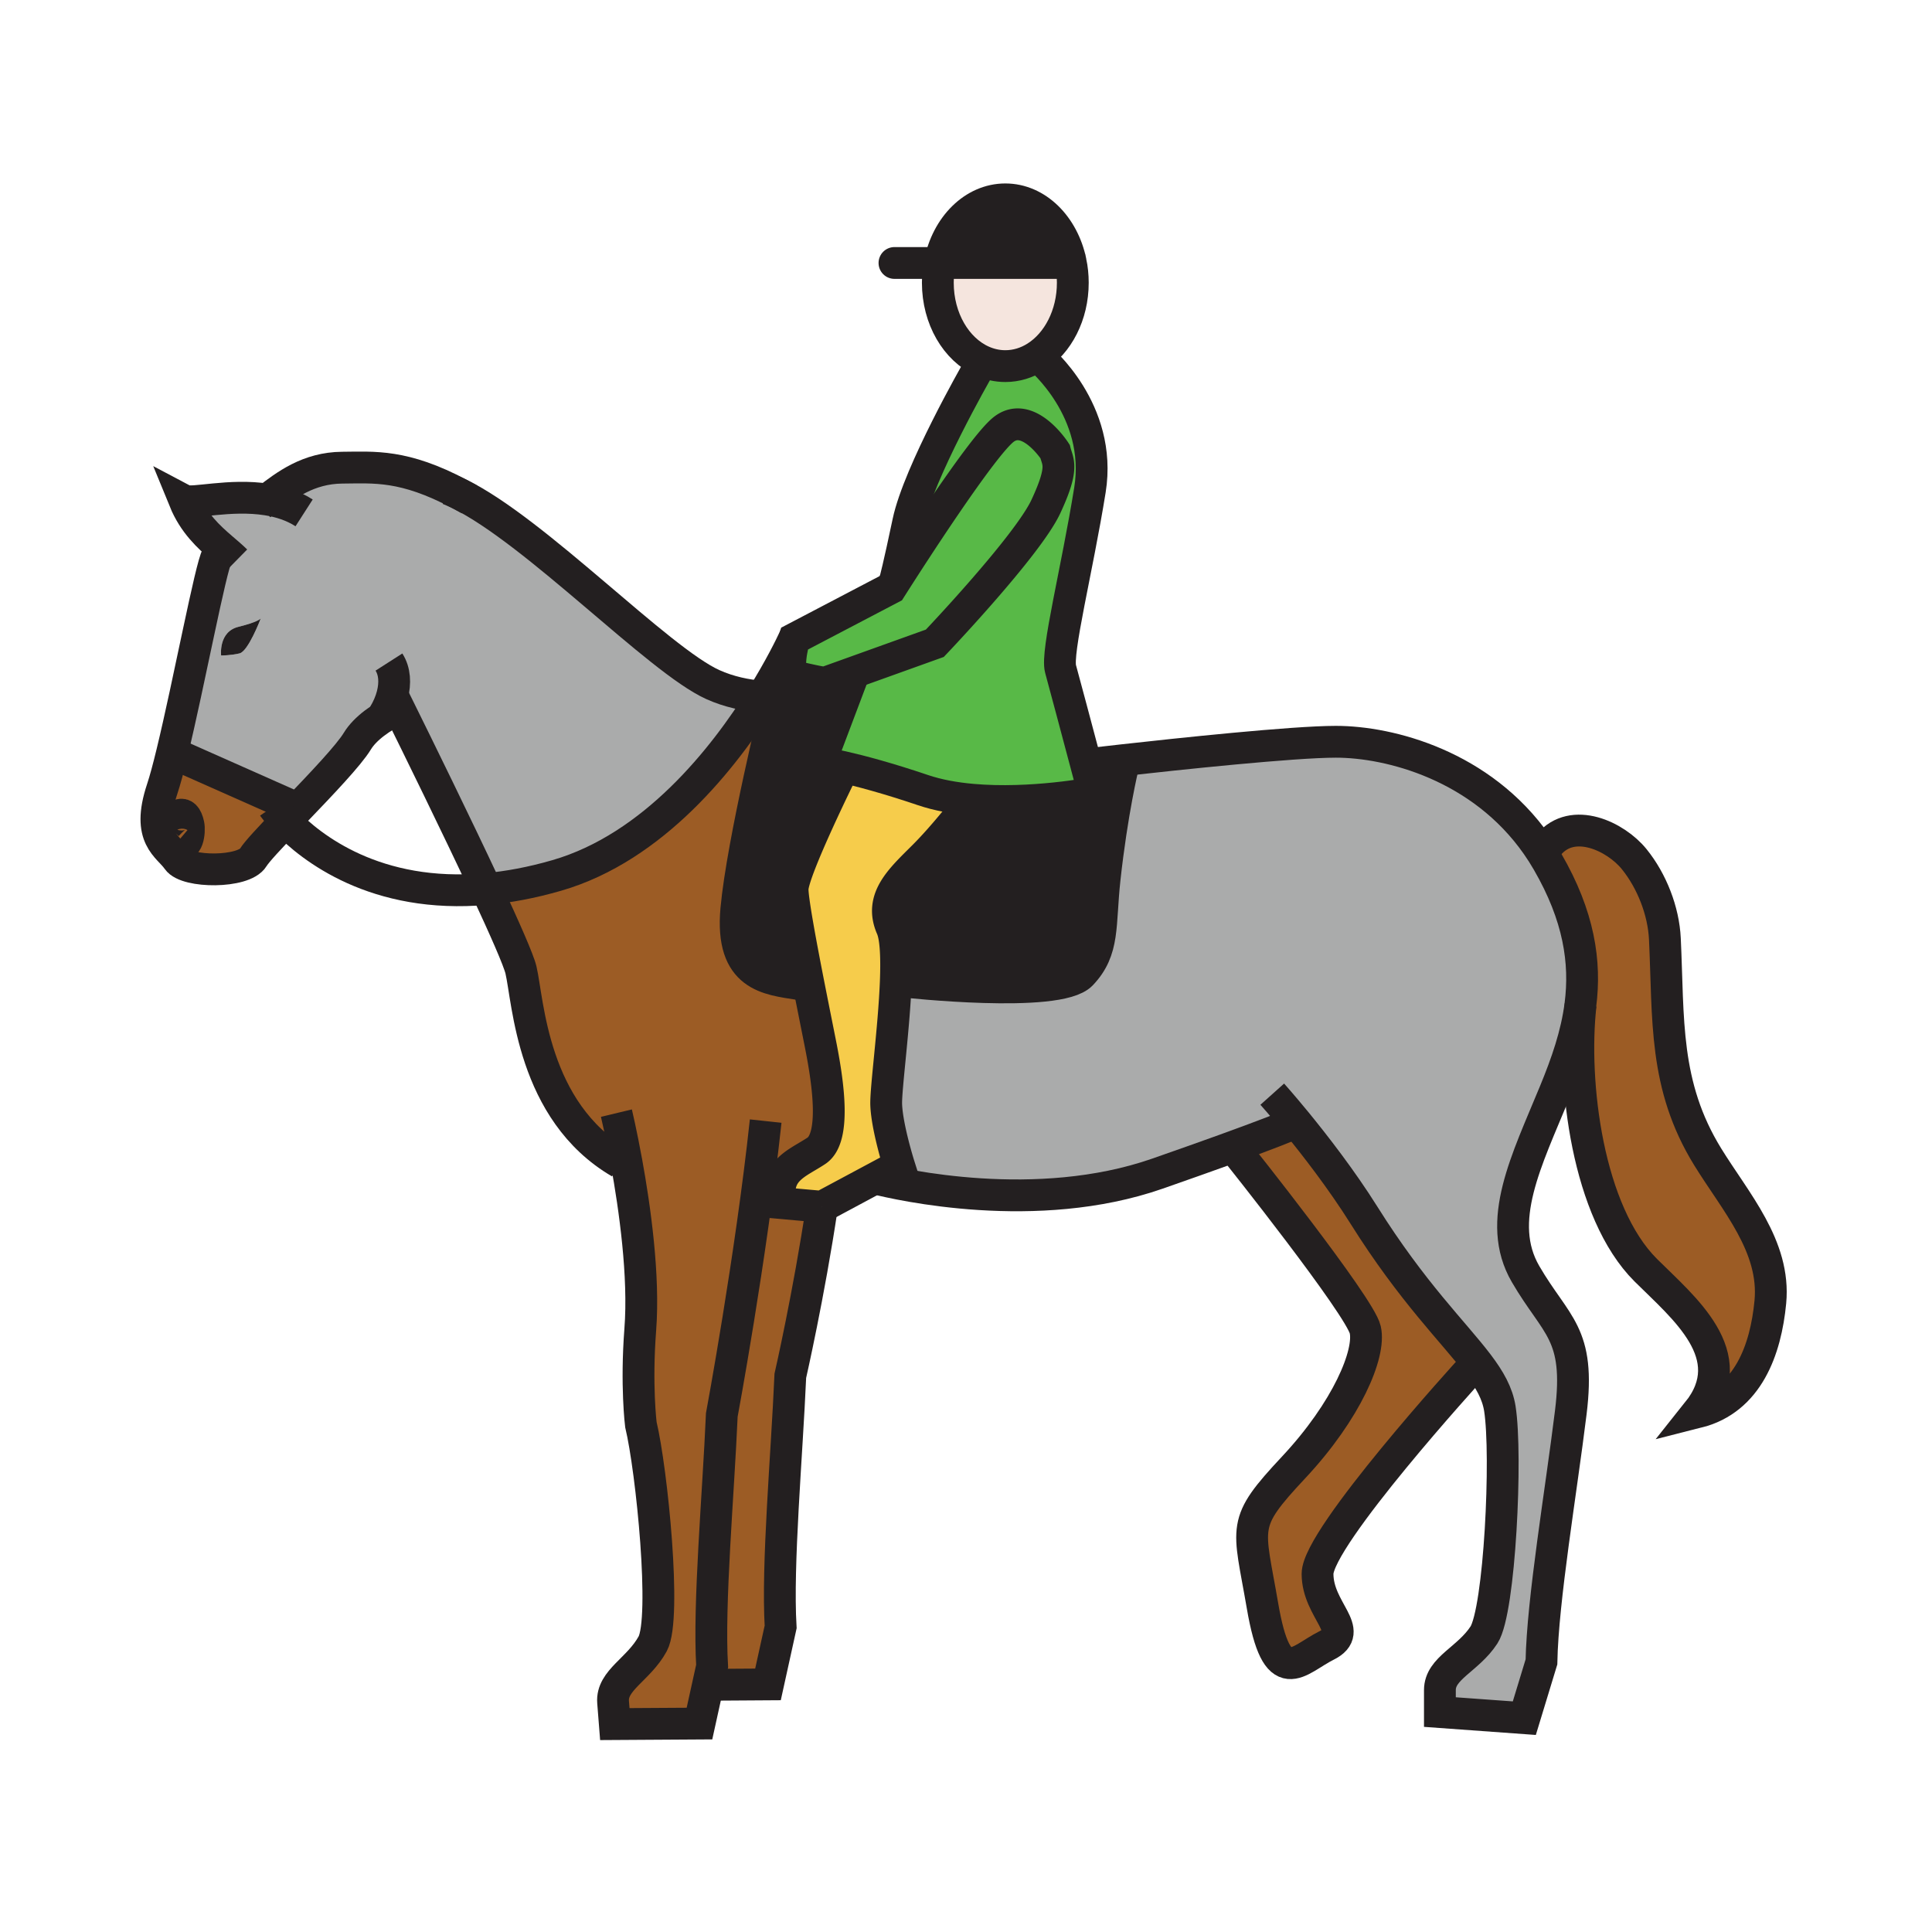 <?xml version="1.0"?><svg xmlns="http://www.w3.org/2000/svg" width="850.394" height="850.394" viewBox="0 0 850.394 850.394" overflow="visible"><path d="M427.9 352.01c-7.541-.67-14.99-1.98-21.67-4.24-15.88-5.37-27.65-8.45-35.21-10.17-6.66-1.5-10.03-1.95-10.03-1.95l14.95-39.58-.05-.15 35.59-12.78s40.8-42.82 48.88-60.19c8.08-17.37 5.25-19.39 4.04-24.23 0 0-11.71-18.18-22.62-9.7-9.55 7.44-40.48 55.44-48.01 67.26.3-1.01 1.76-6.31 6-26.46 4.6-21.83 30.3-66.65 30.3-66.65l2.229-4.25c3.181 1.44 6.62 2.23 10.21 2.23 4.87 0 9.471-1.45 13.521-4.02l1.5.39s27.88 23.02 22.22 58.16c-5.66 35.15-14.95 71.5-12.93 78.77 1.359 4.88 7.46 27.81 11.319 42.33l3.23 12.2s-27.279 5.36-53.469 3.03z" fill="#58b947"></path><path d="M393.77 256.28c7.53-11.82 38.46-59.82 48.01-67.26 10.91-8.48 22.62 9.7 22.62 9.7 1.21 4.84 4.04 6.86-4.04 24.23s-48.88 60.19-48.88 60.19l-35.59 12.78-11.67 4.19-.05.56c-4.31-.45-9.44-1.82-13.28-2.58-6.05-1.22-1.21-16.97-1.21-16.97l42.42-22.22s.6-.95 1.67-2.62z" fill="#58b947"></path><path d="M375.94 296.07l-14.95 39.58s3.37.45 10.03 1.95l-.33 1.69s-21.82 44.03-21.82 52.11c0 5.04 3.63 24.45 7.14 42.34l-4.44-.601c-13.46-2.159-30.16-3.229-27.47-32.86 2.7-29.62 18.31-93.17 18.31-93.17v-.18c13.35-.01 24.07-2.95 25.96-3.5l-.25-2.67c-1.17.11-2.51.06-3.95-.09l.05-.56 11.67-4.19.05.151z" fill="#231f20"></path><path d="M371.02 337.6c7.56 1.72 19.33 4.8 35.21 10.17 6.68 2.26 14.13 3.57 21.67 4.24-1.381 1.8-11.84 15.43-21.26 24.84-10.1 10.1-19.8 18.59-14.14 31.51 1.87 4.29 2.19 13.2 1.8 23.56-.8 20.87-4.49 47.65-4.22 54.4.4 10.1 5.65 26.66 5.65 26.66l-10.65 5.71-23.28 12.47-18.18-1.62c-2.82-14.54 7.27-17.37 15.76-23.021 8.48-5.659 5.25-29.09 2.02-45.649-1.22-6.21-3.28-16.4-5.39-27.13-3.51-17.89-7.14-37.3-7.14-42.34 0-8.08 21.82-52.11 21.82-52.11l.33-1.69z" fill="#f6cc4b"></path><path d="M493.98 334.63l.31 2.64s-4.85 19.93-8.08 49.55c-2.24 20.52 0 31.24-10.229 42.01-10.23 10.77-78.09 3.229-78.09 3.229l-3.59-.14c.39-10.36.07-19.27-1.8-23.56-5.66-12.92 4.04-21.41 14.14-31.51 9.42-9.41 19.879-23.04 21.26-24.84 26.189 2.33 53.47-3.03 53.47-3.03l-3.23-12.2 2.15-.59c-.001.001 5.329-.629 13.689-1.559z" fill="#231f20"></path><path d="M751.66 509.19c12.17 19.779 29.91 39.39 27.58 63.899-2.01 21.061-9.851 42.91-32.03 48.51 20.04-25.069-6.229-46-22.81-62.52-25.631-25.55-32.53-82.42-28.681-116.79l-.08-.01c2.4-18.75-.58-39.03-14.46-63-1.479-2.56-3.04-5-4.67-7.34l5.21-.2c10.58-12.56 29.471-3.62 37.601 6.44 7.75 9.58 12.91 22.76 13.5 35.09 1.68 35.351-.58 64.381 18.84 95.921zM650.55 600.45l-3.569 2.609S579.93 676.58 579.93 692.73c0 16.159 16.96 25.05 4.04 31.51-12.93 6.46-21.819 20.2-28.279-17.5-6.101-35.61-9.69-35.82 13.729-60.86 23.43-25.05 33.93-50.09 31.51-60.59-2.42-10.51-56.55-78.37-56.55-78.37l-5.479-.76c19.8-7.16 28.189-10.58 31.67-12.11 8.26 10.101 19.979 25.2 29.819 40.88 21.35 34.02 39.54 51.5 50.16 65.52zM335.47 306.66c2.37.19 4.69.27 6.94.27v.18s-15.61 63.55-18.31 93.17c-2.69 29.63 14.01 30.701 27.47 32.86l4.44.601c2.11 10.729 4.17 20.92 5.39 27.13 3.23 16.56 6.46 39.99-2.02 45.649-8.49 5.65-18.58 8.48-15.76 23.021l18.18 1.62c-5.76 38.7-13.93 74.42-13.93 74.42-1.54 35.24-5.88 83.12-4.26 110.54l-5.57 25.29-21.48.14-4.69-1.03-3.99 18.131-37.26.229-.76-9.66c-.76-9.66 11.29-14.399 17.43-25.68 6.14-11.29-.37-76.36-5.2-96.51 0 0-2.15-17.24-.27-41.74 1.83-23.7-2.42-53.71-6.05-73.66l-2.84.14c-38.77-22.619-40.39-71.09-43.62-84.829-1.03-4.371-7.26-18.46-15.26-35.63 9.55-.86 19.88-2.75 31.01-5.97 42.7-12.352 73.6-51.712 90.41-78.682zM75.74 331.35l53.39 23.69 1.4 1.44c-1.64 1.71-3.26 3.39-4.8 5.01-6.99 7.3-12.75 13.43-14.28 15.96-4.13 6.82-29.28 6.77-33.31.89-4.02-5.89-13.93-9.47-6.76-31.01 1.28-3.84 2.77-9.4 4.36-15.98z" fill="#9c5c25"></path><path d="M570.57 494.05c-3.48 1.53-11.87 4.95-31.67 12.11a2920.09 2920.09 0 0 1-29.521 10.46c-53.18 18.53-113.43 4.81-124.3 2.07l10.65-5.71s-5.25-16.561-5.65-26.66c-.27-6.75 3.42-33.53 4.22-54.4l3.59.14s67.86 7.54 78.09-3.229c10.229-10.77 7.989-21.49 10.229-42.01 3.23-29.62 8.08-49.55 8.08-49.55l-.31-2.64c24.52-2.74 75.149-8.13 94.02-8.13 23.74 0 64.03 10.41 88.51 45.44 1.63 2.34 3.19 4.78 4.67 7.34 13.88 23.97 16.86 44.25 14.46 63-1.699 13.26-6.1 25.76-11.229 38.25-12.391 30.17-26.38 57.1-12.92 80.25 13.46 23.16 24.229 25.85 19.92 60.859-4.3 35.011-12.391 82.4-12.92 109.87l-7.54 24.771-37.16-2.69v-9.689c0-9.69 12.38-13.471 19.39-24.24 7-10.76 10.23-79.17 7-99.641-1.06-6.71-4.439-12.729-9.63-19.569-10.62-14.021-28.81-31.5-50.16-65.521-9.839-15.681-21.559-30.781-29.819-40.881z" fill="#aaabab" class="aac-hair-fill"></path><path d="M471.27 115.28c.61 2.93.94 6 .94 9.17 0 14.25-6.58 26.61-16.18 32.68-4.05 2.57-8.65 4.02-13.521 4.02-3.59 0-7.029-.79-10.21-2.23-11.38-5.14-19.5-18.63-19.5-34.47 0-3 .29-5.91.85-8.7h54.74l2.881-.47z" fill="#f5e5de" class="aac-skin-fill"></path><path d="M471.27 115.28l-2.88.47h-54.74c3.16-16.07 14.89-28 28.86-28 13.84 0 25.47 11.7 28.76 27.53z" fill="#231f20"></path><path d="M114.77 272.23c-.17.2-1.59 1.64-9.81 3.67-8.91 2.18-7.63 12.62-7.63 12.62s4.29.01 8.14-.93c3.73-.92 8.98-14.51 9.3-15.36zm87.45-54.82c33.68 16.48 87.64 73.13 111.51 83.91 7.12 3.22 14.64 4.77 21.74 5.34-16.81 26.97-47.71 66.33-90.41 78.68-11.13 3.22-21.46 5.11-31.01 5.97-12.99-27.83-30.65-63.75-38.42-79.47-7.66 3.63-14.91 8.73-18.33 14.36-3.76 6.22-15.88 18.93-26.77 30.28l-1.4-1.44-53.39-23.69c7.36-30.28 17.06-82.1 19.83-86.67.47-.78 1.16-1.93 2.12-3.35-5.85-5.04-12.39-10.98-16.51-21.06 3.28 1.72 20.03-2.98 36.41-.39 8.14-6.24 18.09-13.91 33.09-14.03 14.15-.09 27.02-1.45 51.54 11.56z" fill="#aaabab" class="aac-hair-fill"></path><path d="M104.96 275.9c8.22-2.03 9.64-3.47 9.81-3.67-.32.85-5.57 14.44-9.3 15.36-3.85.94-8.14.93-8.14.93s-1.28-10.44 7.63-12.62z" fill="#231f20"></path><g fill="none" stroke="#231f20" stroke-width="14"><path d="M361.8 531.16c-5.76 38.7-13.93 74.42-13.93 74.42-1.54 35.24-5.88 83.12-4.26 110.54l-5.57 25.29-21.48.14M197.4 215.28c1.55.61 3.16 1.32 4.82 2.13 33.68 16.48 87.64 73.13 111.51 83.91 7.12 3.22 14.64 4.77 21.74 5.34 2.37.19 4.69.27 6.94.27 13.35-.01 24.07-2.95 25.96-3.5l.3-.09M471.27 115.28c.61 2.93.94 6 .94 9.17 0 14.25-6.58 26.61-16.18 32.68-4.05 2.57-8.65 4.02-13.521 4.02-3.59 0-7.029-.79-10.21-2.23-11.38-5.14-19.5-18.63-19.5-34.47 0-3 .29-5.91.85-8.7 3.16-16.07 14.89-28 28.86-28 13.841 0 25.471 11.7 28.761 27.53z"></path><path stroke-linecap="round" stroke-linejoin="round" d="M393.71 115.75h74.68"></path><path d="M457.53 157.52s27.88 23.02 22.22 58.16c-5.66 35.15-14.95 71.5-12.93 78.77 1.359 4.88 7.46 27.81 11.319 42.33l3.23 12.2s-27.28 5.36-53.47 3.03c-7.541-.67-14.99-1.98-21.67-4.24-15.88-5.37-27.65-8.45-35.21-10.17-6.66-1.5-10.03-1.95-10.03-1.95l14.95-39.58M430.07 163.17s-25.7 44.82-30.3 66.65c-4.24 20.15-5.7 25.45-6 26.46-.04.14-.06.2-.06.2"></path><path d="M364.22 300.11l11.67-4.19 35.59-12.78s40.8-42.82 48.88-60.19c8.08-17.37 5.25-19.39 4.04-24.23 0 0-11.71-18.18-22.62-9.7-9.55 7.44-40.48 55.44-48.01 67.26a531.44 531.44 0 0 0-1.67 2.62l-42.42 22.22s-4.84 15.75 1.21 16.97c3.84.76 8.97 2.13 13.28 2.58 1.44.15 2.78.2 3.95.09.99-.09 1.87-.3 2.57-.65M361.8 531.16l23.28-12.47 10.65-5.71s-5.25-16.561-5.65-26.66c-.27-6.75 3.42-33.53 4.22-54.4.39-10.36.07-19.27-1.8-23.56-5.66-12.92 4.04-21.41 14.14-31.51 9.42-9.41 19.879-23.04 21.26-24.84.1-.13.149-.2.149-.2M370.69 339.29s-21.82 44.03-21.82 52.11c0 5.04 3.63 24.45 7.14 42.34 2.11 10.729 4.17 20.92 5.39 27.13 3.23 16.56 6.46 39.99-2.02 45.649-8.49 5.65-18.58 8.48-15.76 23.021l18.18 1.62"></path><path d="M342.41 307.11s-15.61 63.55-18.31 93.17c-2.69 29.63 14.01 30.701 27.47 32.86M397.89 432.06s67.86 7.54 78.09-3.229c10.229-10.77 7.989-21.49 10.229-42.01 3.23-29.62 8.08-49.55 8.08-49.55M383.35 518.23s.6.17 1.73.46c10.87 2.739 71.12 16.46 124.3-2.07 11.92-4.16 21.63-7.61 29.521-10.46 19.8-7.16 28.189-10.58 31.67-12.11 1.96-.859 2.359-1.13 2.359-1.13"></path><path d="M560 481.61s4.29 4.79 10.57 12.439c8.26 10.101 19.979 25.2 29.819 40.88 21.351 34.021 39.54 51.5 50.16 65.521 5.19 6.84 8.57 12.859 9.63 19.569 3.23 20.471 0 88.881-7 99.641-7.01 10.77-19.39 14.55-19.39 24.24v9.689l37.16 2.69 7.54-24.771c.529-27.47 8.62-74.859 12.92-109.87 4.31-35.01-6.46-37.699-19.92-60.859-13.46-23.15.529-50.08 12.92-80.25 5.13-12.49 9.53-24.99 11.229-38.25 2.4-18.75-.58-39.03-14.46-63-1.479-2.56-3.04-5-4.67-7.34C652.03 336.91 611.74 326.5 588 326.5c-18.87 0-69.5 5.39-94.02 8.13-8.36.93-13.69 1.56-13.69 1.56M337.02 493.46c-6.46 60.32-19.31 129.35-19.31 129.35-1.54 35.25-5.88 83.131-4.26 110.551l-1.58 7.159-3.99 18.131-37.26.229-.76-9.66c-.76-9.66 11.29-14.399 17.43-25.68 6.14-11.29-.37-76.36-5.2-96.51 0 0-2.15-17.24-.27-41.74 1.83-23.7-2.42-53.71-6.05-73.66-2.36-12.95-4.45-21.67-4.45-21.67"></path><path d="M681.72 371.74c10.58-12.56 29.471-3.62 37.601 6.44 7.75 9.58 12.91 22.76 13.5 35.09 1.68 35.35-.58 64.38 18.84 95.92 12.17 19.779 29.91 39.39 27.58 63.899-2.01 21.061-9.851 42.91-32.03 48.51 20.04-25.069-6.229-46-22.81-62.52-25.631-25.55-32.53-82.42-28.681-116.79M73.55 363.21c3.9-4.13 7.75-7.86 9.42-.19.61 2.86-.27 11.71-4.99 7.69M114.74 222.04c.93-.69 1.88-1.41 2.85-2.16 8.14-6.24 18.09-13.91 33.09-14.03 14.15-.09 27.02-1.45 51.54 11.56 1.45.76 2.94 1.58 4.47 2.45"></path><path d="M99.39 238.92c-.64.86-1.21 1.67-1.7 2.41-.96 1.42-1.65 2.57-2.12 3.35-2.77 4.57-12.47 56.39-19.83 86.67-1.59 6.58-3.08 12.14-4.36 15.98-7.17 21.54 2.74 25.12 6.76 31.01 4.03 5.88 29.18 5.93 33.31-.89 1.53-2.53 7.29-8.66 14.28-15.96 1.54-1.62 3.16-3.3 4.8-5.01 10.89-11.35 23.01-24.06 26.77-30.28 3.42-5.63 10.67-10.73 18.33-14.36.37-.18.75-.36 1.13-.53"></path><path d="M133.86 225.75c-5-3.21-10.61-4.98-16.27-5.87-16.38-2.59-33.13 2.11-36.41.39 4.12 10.08 10.66 16.02 16.51 21.06 2.23 1.91 4.35 3.7 6.2 5.52M171.2 291.41c2.58 4.03 2.86 9.25 1.5 14.51-.77 3-2.08 6.01-3.8 8.81"></path><path d="M171.68 303.88l1.02 2.04c.67 1.37 1.67 3.38 2.93 5.92 7.77 15.72 25.43 51.64 38.42 79.47 8 17.17 14.23 31.26 15.26 35.63 3.23 13.739 4.85 62.21 43.62 84.829M544.38 506.92s54.13 67.86 56.55 78.37c2.42 10.5-8.08 35.54-31.51 60.59-23.42 25.04-19.83 25.25-13.729 60.86 6.46 37.7 15.35 23.96 28.279 17.5 12.92-6.46-4.04-15.351-4.04-31.51 0-16.15 67.051-89.671 67.051-89.671M71.77 329.59l3.97 1.76 53.39 23.69"></path><path d="M120.25 355.04s1.79 2.61 5.48 6.45c11.12 11.56 39.54 34.22 88.32 29.82 9.55-.86 19.88-2.75 31.01-5.97 42.7-12.35 73.6-51.71 90.41-78.68 7.81-12.51 12.58-22.35 14.09-25.6.35-.75.53-1.15.53-1.15"></path></g><path fill="none" d="M0 0h850.394v850.394H0z"></path></svg>
